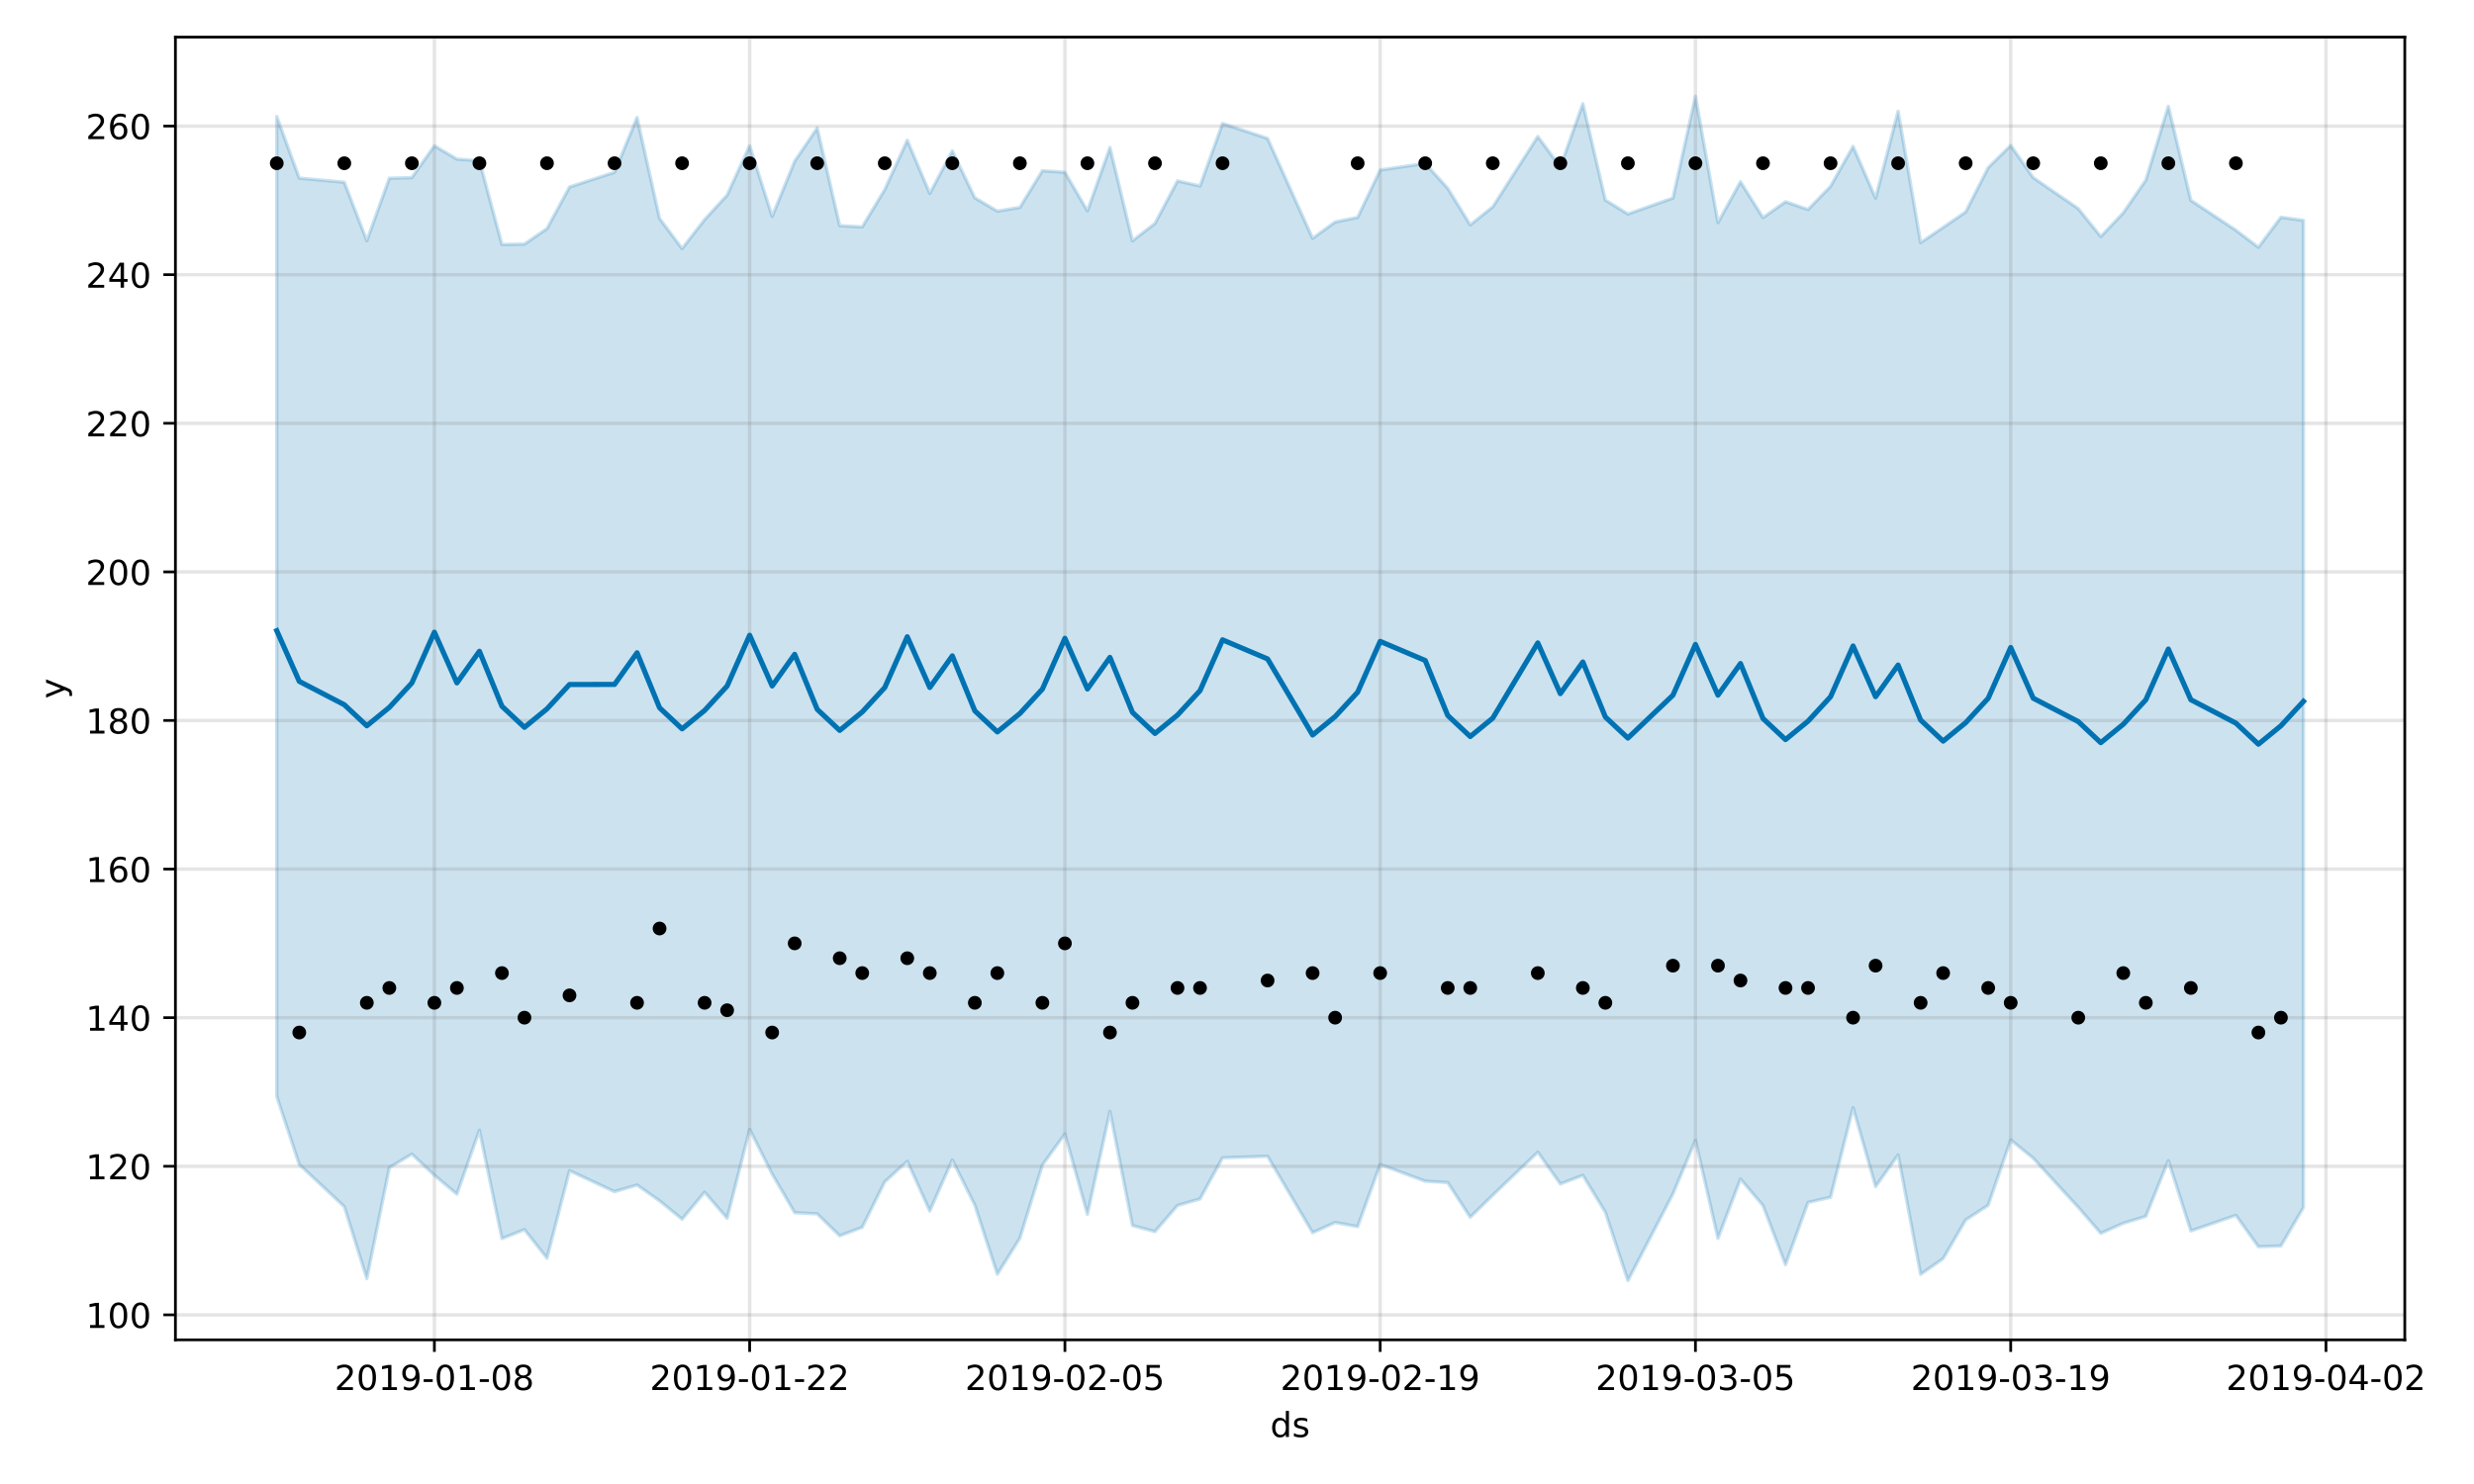 <?xml version="1.0" encoding="utf-8" standalone="no"?>
<!DOCTYPE svg PUBLIC "-//W3C//DTD SVG 1.1//EN"
  "http://www.w3.org/Graphics/SVG/1.1/DTD/svg11.dtd">
<!-- Created with matplotlib (https://matplotlib.org/) -->
<svg height="432pt" version="1.1" viewBox="0 0 720 432" width="720pt" xmlns="http://www.w3.org/2000/svg" xmlns:xlink="http://www.w3.org/1999/xlink">
 <defs>
  <style type="text/css">
*{stroke-linecap:butt;stroke-linejoin:round;}
  </style>
 </defs>
 <g id="figure_1">
  <g id="patch_1">
   <path d="M 0 432 
L 720 432 
L 720 0 
L 0 0 
z
" style="fill:#ffffff;"/>
  </g>
  <g id="axes_1">
   <g id="patch_2">
    <path d="M 51.05 390.04 
L 699.857 390.04 
L 699.857 10.8 
L 51.05 10.8 
z
" style="fill:#ffffff;"/>
   </g>
   <g id="PolyCollection_1">
    <defs>
     <path d="M 80.541 -398.088 
L 80.541 -112.83 
L 87.095 -92.996 
L 100.202 -80.736 
L 106.756 -59.796 
L 113.309 -92.092 
L 119.863 -96.038 
L 126.417 -89.87 
L 132.97 -84.393 
L 139.524 -102.989 
L 146.077 -71.445 
L 152.631 -74.037 
L 159.185 -65.746 
L 165.738 -91.206 
L 178.845 -85.105 
L 185.399 -87.037 
L 191.953 -82.427 
L 198.506 -77.078 
L 205.06 -84.95 
L 211.613 -77.346 
L 218.167 -103.231 
L 224.721 -90.219 
L 231.274 -78.971 
L 237.828 -78.632 
L 244.381 -72.249 
L 250.935 -74.731 
L 257.489 -87.96 
L 264.042 -93.941 
L 270.596 -79.464 
L 277.15 -94.327 
L 283.703 -81.176 
L 290.257 -61.061 
L 296.81 -71.546 
L 303.364 -92.849 
L 309.918 -101.899 
L 316.471 -78.512 
L 323.025 -108.438 
L 329.578 -75.237 
L 336.132 -73.473 
L 342.686 -81.088 
L 349.239 -82.981 
L 355.793 -94.956 
L 368.9 -95.396 
L 382.007 -73.157 
L 388.561 -76.126 
L 395.114 -74.929 
L 401.668 -93.008 
L 414.775 -88.152 
L 421.329 -87.742 
L 427.883 -77.646 
L 434.436 -84.075 
L 447.543 -96.592 
L 454.097 -87.349 
L 460.651 -89.855 
L 467.204 -79.104 
L 473.758 -59.198 
L 486.865 -84.439 
L 493.419 -100.038 
L 499.972 -71.501 
L 506.526 -88.775 
L 513.079 -81.054 
L 519.633 -63.844 
L 526.187 -81.966 
L 532.74 -83.468 
L 539.294 -109.541 
L 545.847 -86.58 
L 552.401 -95.796 
L 558.955 -61.027 
L 565.508 -65.616 
L 572.062 -76.858 
L 578.616 -81.151 
L 585.169 -100.154 
L 591.723 -94.829 
L 604.83 -80.537 
L 611.384 -72.98 
L 617.937 -75.908 
L 624.491 -77.905 
L 631.044 -94.137 
L 637.598 -73.669 
L 650.705 -78.209 
L 657.259 -69.071 
L 663.812 -69.297 
L 670.366 -80.5 
L 670.366 -367.845 
L 670.366 -367.845 
L 663.812 -368.759 
L 657.259 -360.014 
L 650.705 -364.985 
L 637.598 -373.683 
L 631.044 -401.06 
L 624.491 -379.569 
L 617.937 -370.045 
L 611.384 -363.146 
L 604.83 -371.276 
L 591.723 -380.29 
L 585.169 -389.669 
L 578.616 -383.196 
L 572.062 -370.304 
L 565.508 -365.799 
L 558.955 -361.366 
L 552.401 -399.64 
L 545.847 -374.33 
L 539.294 -389.386 
L 532.74 -377.763 
L 526.187 -371.017 
L 519.633 -373.278 
L 513.079 -368.647 
L 506.526 -379.088 
L 499.972 -367.202 
L 493.419 -403.962 
L 486.865 -374.346 
L 473.758 -369.699 
L 467.204 -373.759 
L 460.651 -401.831 
L 454.097 -383.38 
L 447.543 -392.264 
L 434.436 -371.794 
L 427.883 -366.537 
L 421.329 -377.194 
L 414.775 -384.427 
L 401.668 -382.511 
L 395.114 -368.724 
L 388.561 -367.378 
L 382.007 -362.617 
L 368.9 -391.701 
L 355.793 -396.05 
L 349.239 -377.862 
L 342.686 -379.336 
L 336.132 -366.975 
L 329.578 -361.887 
L 323.025 -389.055 
L 316.471 -370.619 
L 309.918 -381.846 
L 303.364 -382.305 
L 296.81 -371.621 
L 290.257 -370.542 
L 283.703 -374.405 
L 277.15 -388.071 
L 270.596 -375.676 
L 264.042 -391.175 
L 257.489 -376.822 
L 250.935 -365.945 
L 244.381 -366.304 
L 237.828 -394.743 
L 231.274 -385.066 
L 224.721 -369.007 
L 218.167 -389.588 
L 211.613 -375.215 
L 205.06 -368.076 
L 198.506 -359.635 
L 191.953 -368.411 
L 185.399 -397.792 
L 178.845 -381.844 
L 165.738 -377.563 
L 159.185 -365.456 
L 152.631 -360.937 
L 146.077 -360.832 
L 139.524 -385.206 
L 132.97 -385.689 
L 126.417 -389.556 
L 119.863 -380.295 
L 113.309 -380.122 
L 106.756 -361.926 
L 100.202 -378.953 
L 87.095 -380.155 
L 80.541 -398.088 
z
" id="m54ba4ab34c" style="stroke:#0072b2;stroke-opacity:0.2;"/>
    </defs>
    <g clip-path="url(#paa2b6eb24c)">
     <use style="fill:#0072b2;fill-opacity:0.2;stroke:#0072b2;stroke-opacity:0.2;" x="0" xlink:href="#m54ba4ab34c" y="432"/>
    </g>
   </g>
   <g id="matplotlib.axis_1">
    <g id="xtick_1">
     <g id="line2d_1">
      <path clip-path="url(#paa2b6eb24c)" d="M 126.417 390.04 
L 126.417 10.8 
" style="fill:none;stroke:#808080;stroke-linecap:square;stroke-opacity:0.2;"/>
     </g>
     <g id="line2d_2">
      <defs>
       <path d="M 0 0 
L 0 3.5 
" id="m6319598aa1" style="stroke:#000000;stroke-width:0.8;"/>
      </defs>
      <g>
       <use style="stroke:#000000;stroke-width:0.8;" x="126.417" xlink:href="#m6319598aa1" y="390.04"/>
      </g>
     </g>
     <g id="text_1">
      <!-- 2019-01-08 -->
      <defs>
       <path d="M 19.188 8.297 
L 53.609 8.297 
L 53.609 0 
L 7.328 0 
L 7.328 8.297 
Q 12.938 14.109 22.625 23.891 
Q 32.328 33.688 34.812 36.531 
Q 39.547 41.844 41.422 45.531 
Q 43.312 49.219 43.312 52.781 
Q 43.312 58.594 39.234 62.25 
Q 35.156 65.922 28.609 65.922 
Q 23.969 65.922 18.812 64.312 
Q 13.672 62.703 7.812 59.422 
L 7.812 69.391 
Q 13.766 71.781 18.938 73 
Q 24.125 74.219 28.422 74.219 
Q 39.75 74.219 46.484 68.547 
Q 53.219 62.891 53.219 53.422 
Q 53.219 48.922 51.531 44.891 
Q 49.859 40.875 45.406 35.406 
Q 44.188 33.984 37.641 27.219 
Q 31.109 20.453 19.188 8.297 
z
" id="DejaVuSans-50"/>
       <path d="M 31.781 66.406 
Q 24.172 66.406 20.328 58.906 
Q 16.5 51.422 16.5 36.375 
Q 16.5 21.391 20.328 13.891 
Q 24.172 6.391 31.781 6.391 
Q 39.453 6.391 43.281 13.891 
Q 47.125 21.391 47.125 36.375 
Q 47.125 51.422 43.281 58.906 
Q 39.453 66.406 31.781 66.406 
z
M 31.781 74.219 
Q 44.047 74.219 50.516 64.516 
Q 56.984 54.828 56.984 36.375 
Q 56.984 17.969 50.516 8.266 
Q 44.047 -1.422 31.781 -1.422 
Q 19.531 -1.422 13.062 8.266 
Q 6.594 17.969 6.594 36.375 
Q 6.594 54.828 13.062 64.516 
Q 19.531 74.219 31.781 74.219 
z
" id="DejaVuSans-48"/>
       <path d="M 12.406 8.297 
L 28.516 8.297 
L 28.516 63.922 
L 10.984 60.406 
L 10.984 69.391 
L 28.422 72.906 
L 38.281 72.906 
L 38.281 8.297 
L 54.391 8.297 
L 54.391 0 
L 12.406 0 
z
" id="DejaVuSans-49"/>
       <path d="M 10.984 1.516 
L 10.984 10.5 
Q 14.703 8.734 18.5 7.812 
Q 22.312 6.891 25.984 6.891 
Q 35.75 6.891 40.891 13.453 
Q 46.047 20.016 46.781 33.406 
Q 43.953 29.203 39.594 26.953 
Q 35.25 24.703 29.984 24.703 
Q 19.047 24.703 12.672 31.312 
Q 6.297 37.938 6.297 49.422 
Q 6.297 60.641 12.938 67.422 
Q 19.578 74.219 30.609 74.219 
Q 43.266 74.219 49.922 64.516 
Q 56.594 54.828 56.594 36.375 
Q 56.594 19.141 48.406 8.859 
Q 40.234 -1.422 26.422 -1.422 
Q 22.703 -1.422 18.891 -0.688 
Q 15.094 0.047 10.984 1.516 
z
M 30.609 32.422 
Q 37.25 32.422 41.125 36.953 
Q 45.016 41.5 45.016 49.422 
Q 45.016 57.281 41.125 61.844 
Q 37.25 66.406 30.609 66.406 
Q 23.969 66.406 20.094 61.844 
Q 16.219 57.281 16.219 49.422 
Q 16.219 41.5 20.094 36.953 
Q 23.969 32.422 30.609 32.422 
z
" id="DejaVuSans-57"/>
       <path d="M 4.891 31.391 
L 31.203 31.391 
L 31.203 23.391 
L 4.891 23.391 
z
" id="DejaVuSans-45"/>
       <path d="M 31.781 34.625 
Q 24.75 34.625 20.719 30.859 
Q 16.703 27.094 16.703 20.516 
Q 16.703 13.922 20.719 10.156 
Q 24.75 6.391 31.781 6.391 
Q 38.812 6.391 42.859 10.172 
Q 46.922 13.969 46.922 20.516 
Q 46.922 27.094 42.891 30.859 
Q 38.875 34.625 31.781 34.625 
z
M 21.922 38.812 
Q 15.578 40.375 12.031 44.719 
Q 8.5 49.078 8.5 55.328 
Q 8.5 64.062 14.719 69.141 
Q 20.953 74.219 31.781 74.219 
Q 42.672 74.219 48.875 69.141 
Q 55.078 64.062 55.078 55.328 
Q 55.078 49.078 51.531 44.719 
Q 48 40.375 41.703 38.812 
Q 48.828 37.156 52.797 32.312 
Q 56.781 27.484 56.781 20.516 
Q 56.781 9.906 50.312 4.234 
Q 43.844 -1.422 31.781 -1.422 
Q 19.734 -1.422 13.25 4.234 
Q 6.781 9.906 6.781 20.516 
Q 6.781 27.484 10.781 32.312 
Q 14.797 37.156 21.922 38.812 
z
M 18.312 54.391 
Q 18.312 48.734 21.844 45.562 
Q 25.391 42.391 31.781 42.391 
Q 38.141 42.391 41.719 45.562 
Q 45.312 48.734 45.312 54.391 
Q 45.312 60.062 41.719 63.234 
Q 38.141 66.406 31.781 66.406 
Q 25.391 66.406 21.844 63.234 
Q 18.312 60.062 18.312 54.391 
z
" id="DejaVuSans-56"/>
      </defs>
      <g transform="translate(97.359 404.638)scale(0.1 -0.1)">
       <use xlink:href="#DejaVuSans-50"/>
       <use x="63.623" xlink:href="#DejaVuSans-48"/>
       <use x="127.246" xlink:href="#DejaVuSans-49"/>
       <use x="190.869" xlink:href="#DejaVuSans-57"/>
       <use x="254.492" xlink:href="#DejaVuSans-45"/>
       <use x="290.576" xlink:href="#DejaVuSans-48"/>
       <use x="354.199" xlink:href="#DejaVuSans-49"/>
       <use x="417.822" xlink:href="#DejaVuSans-45"/>
       <use x="453.906" xlink:href="#DejaVuSans-48"/>
       <use x="517.529" xlink:href="#DejaVuSans-56"/>
      </g>
     </g>
    </g>
    <g id="xtick_2">
     <g id="line2d_3">
      <path clip-path="url(#paa2b6eb24c)" d="M 218.167 390.04 
L 218.167 10.8 
" style="fill:none;stroke:#808080;stroke-linecap:square;stroke-opacity:0.2;"/>
     </g>
     <g id="line2d_4">
      <g>
       <use style="stroke:#000000;stroke-width:0.8;" x="218.167" xlink:href="#m6319598aa1" y="390.04"/>
      </g>
     </g>
     <g id="text_2">
      <!-- 2019-01-22 -->
      <g transform="translate(189.109 404.638)scale(0.1 -0.1)">
       <use xlink:href="#DejaVuSans-50"/>
       <use x="63.623" xlink:href="#DejaVuSans-48"/>
       <use x="127.246" xlink:href="#DejaVuSans-49"/>
       <use x="190.869" xlink:href="#DejaVuSans-57"/>
       <use x="254.492" xlink:href="#DejaVuSans-45"/>
       <use x="290.576" xlink:href="#DejaVuSans-48"/>
       <use x="354.199" xlink:href="#DejaVuSans-49"/>
       <use x="417.822" xlink:href="#DejaVuSans-45"/>
       <use x="453.906" xlink:href="#DejaVuSans-50"/>
       <use x="517.529" xlink:href="#DejaVuSans-50"/>
      </g>
     </g>
    </g>
    <g id="xtick_3">
     <g id="line2d_5">
      <path clip-path="url(#paa2b6eb24c)" d="M 309.918 390.04 
L 309.918 10.8 
" style="fill:none;stroke:#808080;stroke-linecap:square;stroke-opacity:0.2;"/>
     </g>
     <g id="line2d_6">
      <g>
       <use style="stroke:#000000;stroke-width:0.8;" x="309.918" xlink:href="#m6319598aa1" y="390.04"/>
      </g>
     </g>
     <g id="text_3">
      <!-- 2019-02-05 -->
      <defs>
       <path d="M 10.797 72.906 
L 49.516 72.906 
L 49.516 64.594 
L 19.828 64.594 
L 19.828 46.734 
Q 21.969 47.469 24.109 47.828 
Q 26.266 48.188 28.422 48.188 
Q 40.625 48.188 47.75 41.5 
Q 54.891 34.812 54.891 23.391 
Q 54.891 11.625 47.562 5.094 
Q 40.234 -1.422 26.906 -1.422 
Q 22.312 -1.422 17.547 -0.641 
Q 12.797 0.141 7.719 1.703 
L 7.719 11.625 
Q 12.109 9.234 16.797 8.062 
Q 21.484 6.891 26.703 6.891 
Q 35.156 6.891 40.078 11.328 
Q 45.016 15.766 45.016 23.391 
Q 45.016 31 40.078 35.438 
Q 35.156 39.891 26.703 39.891 
Q 22.75 39.891 18.812 39.016 
Q 14.891 38.141 10.797 36.281 
z
" id="DejaVuSans-53"/>
      </defs>
      <g transform="translate(280.86 404.638)scale(0.1 -0.1)">
       <use xlink:href="#DejaVuSans-50"/>
       <use x="63.623" xlink:href="#DejaVuSans-48"/>
       <use x="127.246" xlink:href="#DejaVuSans-49"/>
       <use x="190.869" xlink:href="#DejaVuSans-57"/>
       <use x="254.492" xlink:href="#DejaVuSans-45"/>
       <use x="290.576" xlink:href="#DejaVuSans-48"/>
       <use x="354.199" xlink:href="#DejaVuSans-50"/>
       <use x="417.822" xlink:href="#DejaVuSans-45"/>
       <use x="453.906" xlink:href="#DejaVuSans-48"/>
       <use x="517.529" xlink:href="#DejaVuSans-53"/>
      </g>
     </g>
    </g>
    <g id="xtick_4">
     <g id="line2d_7">
      <path clip-path="url(#paa2b6eb24c)" d="M 401.668 390.04 
L 401.668 10.8 
" style="fill:none;stroke:#808080;stroke-linecap:square;stroke-opacity:0.2;"/>
     </g>
     <g id="line2d_8">
      <g>
       <use style="stroke:#000000;stroke-width:0.8;" x="401.668" xlink:href="#m6319598aa1" y="390.04"/>
      </g>
     </g>
     <g id="text_4">
      <!-- 2019-02-19 -->
      <g transform="translate(372.61 404.638)scale(0.1 -0.1)">
       <use xlink:href="#DejaVuSans-50"/>
       <use x="63.623" xlink:href="#DejaVuSans-48"/>
       <use x="127.246" xlink:href="#DejaVuSans-49"/>
       <use x="190.869" xlink:href="#DejaVuSans-57"/>
       <use x="254.492" xlink:href="#DejaVuSans-45"/>
       <use x="290.576" xlink:href="#DejaVuSans-48"/>
       <use x="354.199" xlink:href="#DejaVuSans-50"/>
       <use x="417.822" xlink:href="#DejaVuSans-45"/>
       <use x="453.906" xlink:href="#DejaVuSans-49"/>
       <use x="517.529" xlink:href="#DejaVuSans-57"/>
      </g>
     </g>
    </g>
    <g id="xtick_5">
     <g id="line2d_9">
      <path clip-path="url(#paa2b6eb24c)" d="M 493.419 390.04 
L 493.419 10.8 
" style="fill:none;stroke:#808080;stroke-linecap:square;stroke-opacity:0.2;"/>
     </g>
     <g id="line2d_10">
      <g>
       <use style="stroke:#000000;stroke-width:0.8;" x="493.419" xlink:href="#m6319598aa1" y="390.04"/>
      </g>
     </g>
     <g id="text_5">
      <!-- 2019-03-05 -->
      <defs>
       <path d="M 40.578 39.312 
Q 47.656 37.797 51.625 33 
Q 55.609 28.219 55.609 21.188 
Q 55.609 10.406 48.188 4.484 
Q 40.766 -1.422 27.094 -1.422 
Q 22.516 -1.422 17.656 -0.516 
Q 12.797 0.391 7.625 2.203 
L 7.625 11.719 
Q 11.719 9.328 16.594 8.109 
Q 21.484 6.891 26.812 6.891 
Q 36.078 6.891 40.938 10.547 
Q 45.797 14.203 45.797 21.188 
Q 45.797 27.641 41.281 31.266 
Q 36.766 34.906 28.719 34.906 
L 20.219 34.906 
L 20.219 43.016 
L 29.109 43.016 
Q 36.375 43.016 40.234 45.922 
Q 44.094 48.828 44.094 54.297 
Q 44.094 59.906 40.109 62.906 
Q 36.141 65.922 28.719 65.922 
Q 24.656 65.922 20.016 65.031 
Q 15.375 64.156 9.812 62.312 
L 9.812 71.094 
Q 15.438 72.656 20.344 73.438 
Q 25.25 74.219 29.594 74.219 
Q 40.828 74.219 47.359 69.109 
Q 53.906 64.016 53.906 55.328 
Q 53.906 49.266 50.438 45.094 
Q 46.969 40.922 40.578 39.312 
z
" id="DejaVuSans-51"/>
      </defs>
      <g transform="translate(464.361 404.638)scale(0.1 -0.1)">
       <use xlink:href="#DejaVuSans-50"/>
       <use x="63.623" xlink:href="#DejaVuSans-48"/>
       <use x="127.246" xlink:href="#DejaVuSans-49"/>
       <use x="190.869" xlink:href="#DejaVuSans-57"/>
       <use x="254.492" xlink:href="#DejaVuSans-45"/>
       <use x="290.576" xlink:href="#DejaVuSans-48"/>
       <use x="354.199" xlink:href="#DejaVuSans-51"/>
       <use x="417.822" xlink:href="#DejaVuSans-45"/>
       <use x="453.906" xlink:href="#DejaVuSans-48"/>
       <use x="517.529" xlink:href="#DejaVuSans-53"/>
      </g>
     </g>
    </g>
    <g id="xtick_6">
     <g id="line2d_11">
      <path clip-path="url(#paa2b6eb24c)" d="M 585.169 390.04 
L 585.169 10.8 
" style="fill:none;stroke:#808080;stroke-linecap:square;stroke-opacity:0.2;"/>
     </g>
     <g id="line2d_12">
      <g>
       <use style="stroke:#000000;stroke-width:0.8;" x="585.169" xlink:href="#m6319598aa1" y="390.04"/>
      </g>
     </g>
     <g id="text_6">
      <!-- 2019-03-19 -->
      <g transform="translate(556.111 404.638)scale(0.1 -0.1)">
       <use xlink:href="#DejaVuSans-50"/>
       <use x="63.623" xlink:href="#DejaVuSans-48"/>
       <use x="127.246" xlink:href="#DejaVuSans-49"/>
       <use x="190.869" xlink:href="#DejaVuSans-57"/>
       <use x="254.492" xlink:href="#DejaVuSans-45"/>
       <use x="290.576" xlink:href="#DejaVuSans-48"/>
       <use x="354.199" xlink:href="#DejaVuSans-51"/>
       <use x="417.822" xlink:href="#DejaVuSans-45"/>
       <use x="453.906" xlink:href="#DejaVuSans-49"/>
       <use x="517.529" xlink:href="#DejaVuSans-57"/>
      </g>
     </g>
    </g>
    <g id="xtick_7">
     <g id="line2d_13">
      <path clip-path="url(#paa2b6eb24c)" d="M 676.92 390.04 
L 676.92 10.8 
" style="fill:none;stroke:#808080;stroke-linecap:square;stroke-opacity:0.2;"/>
     </g>
     <g id="line2d_14">
      <g>
       <use style="stroke:#000000;stroke-width:0.8;" x="676.92" xlink:href="#m6319598aa1" y="390.04"/>
      </g>
     </g>
     <g id="text_7">
      <!-- 2019-04-02 -->
      <defs>
       <path d="M 37.797 64.312 
L 12.891 25.391 
L 37.797 25.391 
z
M 35.203 72.906 
L 47.609 72.906 
L 47.609 25.391 
L 58.016 25.391 
L 58.016 17.188 
L 47.609 17.188 
L 47.609 0 
L 37.797 0 
L 37.797 17.188 
L 4.891 17.188 
L 4.891 26.703 
z
" id="DejaVuSans-52"/>
      </defs>
      <g transform="translate(647.862 404.638)scale(0.1 -0.1)">
       <use xlink:href="#DejaVuSans-50"/>
       <use x="63.623" xlink:href="#DejaVuSans-48"/>
       <use x="127.246" xlink:href="#DejaVuSans-49"/>
       <use x="190.869" xlink:href="#DejaVuSans-57"/>
       <use x="254.492" xlink:href="#DejaVuSans-45"/>
       <use x="290.576" xlink:href="#DejaVuSans-48"/>
       <use x="354.199" xlink:href="#DejaVuSans-52"/>
       <use x="417.822" xlink:href="#DejaVuSans-45"/>
       <use x="453.906" xlink:href="#DejaVuSans-48"/>
       <use x="517.529" xlink:href="#DejaVuSans-50"/>
      </g>
     </g>
    </g>
    <g id="text_8">
     <!-- ds -->
     <defs>
      <path d="M 45.406 46.391 
L 45.406 75.984 
L 54.391 75.984 
L 54.391 0 
L 45.406 0 
L 45.406 8.203 
Q 42.578 3.328 38.25 0.953 
Q 33.938 -1.422 27.875 -1.422 
Q 17.969 -1.422 11.734 6.484 
Q 5.516 14.406 5.516 27.297 
Q 5.516 40.188 11.734 48.094 
Q 17.969 56 27.875 56 
Q 33.938 56 38.25 53.625 
Q 42.578 51.266 45.406 46.391 
z
M 14.797 27.297 
Q 14.797 17.391 18.875 11.75 
Q 22.953 6.109 30.078 6.109 
Q 37.203 6.109 41.297 11.75 
Q 45.406 17.391 45.406 27.297 
Q 45.406 37.203 41.297 42.844 
Q 37.203 48.484 30.078 48.484 
Q 22.953 48.484 18.875 42.844 
Q 14.797 37.203 14.797 27.297 
z
" id="DejaVuSans-100"/>
      <path d="M 44.281 53.078 
L 44.281 44.578 
Q 40.484 46.531 36.375 47.5 
Q 32.281 48.484 27.875 48.484 
Q 21.188 48.484 17.844 46.438 
Q 14.5 44.391 14.5 40.281 
Q 14.5 37.156 16.891 35.375 
Q 19.281 33.594 26.516 31.984 
L 29.594 31.297 
Q 39.156 29.25 43.188 25.516 
Q 47.219 21.781 47.219 15.094 
Q 47.219 7.469 41.188 3.016 
Q 35.156 -1.422 24.609 -1.422 
Q 20.219 -1.422 15.453 -0.562 
Q 10.688 0.297 5.422 2 
L 5.422 11.281 
Q 10.406 8.688 15.234 7.391 
Q 20.062 6.109 24.812 6.109 
Q 31.156 6.109 34.562 8.281 
Q 37.984 10.453 37.984 14.406 
Q 37.984 18.062 35.516 20.016 
Q 33.062 21.969 24.703 23.781 
L 21.578 24.516 
Q 13.234 26.266 9.516 29.906 
Q 5.812 33.547 5.812 39.891 
Q 5.812 47.609 11.281 51.797 
Q 16.75 56 26.812 56 
Q 31.781 56 36.172 55.266 
Q 40.578 54.547 44.281 53.078 
z
" id="DejaVuSans-115"/>
     </defs>
     <g transform="translate(369.675 418.317)scale(0.1 -0.1)">
      <use xlink:href="#DejaVuSans-100"/>
      <use x="63.477" xlink:href="#DejaVuSans-115"/>
     </g>
    </g>
   </g>
   <g id="matplotlib.axis_2">
    <g id="ytick_1">
     <g id="line2d_15">
      <path clip-path="url(#paa2b6eb24c)" d="M 51.05 382.763 
L 699.857 382.763 
" style="fill:none;stroke:#808080;stroke-linecap:square;stroke-opacity:0.2;"/>
     </g>
     <g id="line2d_16">
      <defs>
       <path d="M 0 0 
L -3.5 0 
" id="m9f322e2ebd" style="stroke:#000000;stroke-width:0.8;"/>
      </defs>
      <g>
       <use style="stroke:#000000;stroke-width:0.8;" x="51.05" xlink:href="#m9f322e2ebd" y="382.763"/>
      </g>
     </g>
     <g id="text_9">
      <!-- 100 -->
      <g transform="translate(24.962 386.563)scale(0.1 -0.1)">
       <use xlink:href="#DejaVuSans-49"/>
       <use x="63.623" xlink:href="#DejaVuSans-48"/>
       <use x="127.246" xlink:href="#DejaVuSans-48"/>
      </g>
     </g>
    </g>
    <g id="ytick_2">
     <g id="line2d_17">
      <path clip-path="url(#paa2b6eb24c)" d="M 51.05 339.506 
L 699.857 339.506 
" style="fill:none;stroke:#808080;stroke-linecap:square;stroke-opacity:0.2;"/>
     </g>
     <g id="line2d_18">
      <g>
       <use style="stroke:#000000;stroke-width:0.8;" x="51.05" xlink:href="#m9f322e2ebd" y="339.506"/>
      </g>
     </g>
     <g id="text_10">
      <!-- 120 -->
      <g transform="translate(24.962 343.305)scale(0.1 -0.1)">
       <use xlink:href="#DejaVuSans-49"/>
       <use x="63.623" xlink:href="#DejaVuSans-50"/>
       <use x="127.246" xlink:href="#DejaVuSans-48"/>
      </g>
     </g>
    </g>
    <g id="ytick_3">
     <g id="line2d_19">
      <path clip-path="url(#paa2b6eb24c)" d="M 51.05 296.248 
L 699.857 296.248 
" style="fill:none;stroke:#808080;stroke-linecap:square;stroke-opacity:0.2;"/>
     </g>
     <g id="line2d_20">
      <g>
       <use style="stroke:#000000;stroke-width:0.8;" x="51.05" xlink:href="#m9f322e2ebd" y="296.248"/>
      </g>
     </g>
     <g id="text_11">
      <!-- 140 -->
      <g transform="translate(24.962 300.048)scale(0.1 -0.1)">
       <use xlink:href="#DejaVuSans-49"/>
       <use x="63.623" xlink:href="#DejaVuSans-52"/>
       <use x="127.246" xlink:href="#DejaVuSans-48"/>
      </g>
     </g>
    </g>
    <g id="ytick_4">
     <g id="line2d_21">
      <path clip-path="url(#paa2b6eb24c)" d="M 51.05 252.991 
L 699.857 252.991 
" style="fill:none;stroke:#808080;stroke-linecap:square;stroke-opacity:0.2;"/>
     </g>
     <g id="line2d_22">
      <g>
       <use style="stroke:#000000;stroke-width:0.8;" x="51.05" xlink:href="#m9f322e2ebd" y="252.991"/>
      </g>
     </g>
     <g id="text_12">
      <!-- 160 -->
      <defs>
       <path d="M 33.016 40.375 
Q 26.375 40.375 22.484 35.828 
Q 18.609 31.297 18.609 23.391 
Q 18.609 15.531 22.484 10.953 
Q 26.375 6.391 33.016 6.391 
Q 39.656 6.391 43.531 10.953 
Q 47.406 15.531 47.406 23.391 
Q 47.406 31.297 43.531 35.828 
Q 39.656 40.375 33.016 40.375 
z
M 52.594 71.297 
L 52.594 62.312 
Q 48.875 64.062 45.094 64.984 
Q 41.312 65.922 37.594 65.922 
Q 27.828 65.922 22.672 59.328 
Q 17.531 52.734 16.797 39.406 
Q 19.672 43.656 24.016 45.922 
Q 28.375 48.188 33.594 48.188 
Q 44.578 48.188 50.953 41.516 
Q 57.328 34.859 57.328 23.391 
Q 57.328 12.156 50.688 5.359 
Q 44.047 -1.422 33.016 -1.422 
Q 20.359 -1.422 13.672 8.266 
Q 6.984 17.969 6.984 36.375 
Q 6.984 53.656 15.188 63.938 
Q 23.391 74.219 37.203 74.219 
Q 40.922 74.219 44.703 73.484 
Q 48.484 72.75 52.594 71.297 
z
" id="DejaVuSans-54"/>
      </defs>
      <g transform="translate(24.962 256.79)scale(0.1 -0.1)">
       <use xlink:href="#DejaVuSans-49"/>
       <use x="63.623" xlink:href="#DejaVuSans-54"/>
       <use x="127.246" xlink:href="#DejaVuSans-48"/>
      </g>
     </g>
    </g>
    <g id="ytick_5">
     <g id="line2d_23">
      <path clip-path="url(#paa2b6eb24c)" d="M 51.05 209.733 
L 699.857 209.733 
" style="fill:none;stroke:#808080;stroke-linecap:square;stroke-opacity:0.2;"/>
     </g>
     <g id="line2d_24">
      <g>
       <use style="stroke:#000000;stroke-width:0.8;" x="51.05" xlink:href="#m9f322e2ebd" y="209.733"/>
      </g>
     </g>
     <g id="text_13">
      <!-- 180 -->
      <g transform="translate(24.962 213.533)scale(0.1 -0.1)">
       <use xlink:href="#DejaVuSans-49"/>
       <use x="63.623" xlink:href="#DejaVuSans-56"/>
       <use x="127.246" xlink:href="#DejaVuSans-48"/>
      </g>
     </g>
    </g>
    <g id="ytick_6">
     <g id="line2d_25">
      <path clip-path="url(#paa2b6eb24c)" d="M 51.05 166.476 
L 699.857 166.476 
" style="fill:none;stroke:#808080;stroke-linecap:square;stroke-opacity:0.2;"/>
     </g>
     <g id="line2d_26">
      <g>
       <use style="stroke:#000000;stroke-width:0.8;" x="51.05" xlink:href="#m9f322e2ebd" y="166.476"/>
      </g>
     </g>
     <g id="text_14">
      <!-- 200 -->
      <g transform="translate(24.962 170.275)scale(0.1 -0.1)">
       <use xlink:href="#DejaVuSans-50"/>
       <use x="63.623" xlink:href="#DejaVuSans-48"/>
       <use x="127.246" xlink:href="#DejaVuSans-48"/>
      </g>
     </g>
    </g>
    <g id="ytick_7">
     <g id="line2d_27">
      <path clip-path="url(#paa2b6eb24c)" d="M 51.05 123.218 
L 699.857 123.218 
" style="fill:none;stroke:#808080;stroke-linecap:square;stroke-opacity:0.2;"/>
     </g>
     <g id="line2d_28">
      <g>
       <use style="stroke:#000000;stroke-width:0.8;" x="51.05" xlink:href="#m9f322e2ebd" y="123.218"/>
      </g>
     </g>
     <g id="text_15">
      <!-- 220 -->
      <g transform="translate(24.962 127.018)scale(0.1 -0.1)">
       <use xlink:href="#DejaVuSans-50"/>
       <use x="63.623" xlink:href="#DejaVuSans-50"/>
       <use x="127.246" xlink:href="#DejaVuSans-48"/>
      </g>
     </g>
    </g>
    <g id="ytick_8">
     <g id="line2d_29">
      <path clip-path="url(#paa2b6eb24c)" d="M 51.05 79.961 
L 699.857 79.961 
" style="fill:none;stroke:#808080;stroke-linecap:square;stroke-opacity:0.2;"/>
     </g>
     <g id="line2d_30">
      <g>
       <use style="stroke:#000000;stroke-width:0.8;" x="51.05" xlink:href="#m9f322e2ebd" y="79.961"/>
      </g>
     </g>
     <g id="text_16">
      <!-- 240 -->
      <g transform="translate(24.962 83.76)scale(0.1 -0.1)">
       <use xlink:href="#DejaVuSans-50"/>
       <use x="63.623" xlink:href="#DejaVuSans-52"/>
       <use x="127.246" xlink:href="#DejaVuSans-48"/>
      </g>
     </g>
    </g>
    <g id="ytick_9">
     <g id="line2d_31">
      <path clip-path="url(#paa2b6eb24c)" d="M 51.05 36.703 
L 699.857 36.703 
" style="fill:none;stroke:#808080;stroke-linecap:square;stroke-opacity:0.2;"/>
     </g>
     <g id="line2d_32">
      <g>
       <use style="stroke:#000000;stroke-width:0.8;" x="51.05" xlink:href="#m9f322e2ebd" y="36.703"/>
      </g>
     </g>
     <g id="text_17">
      <!-- 260 -->
      <g transform="translate(24.962 40.502)scale(0.1 -0.1)">
       <use xlink:href="#DejaVuSans-50"/>
       <use x="63.623" xlink:href="#DejaVuSans-54"/>
       <use x="127.246" xlink:href="#DejaVuSans-48"/>
      </g>
     </g>
    </g>
    <g id="text_18">
     <!-- y -->
     <defs>
      <path d="M 32.172 -5.078 
Q 28.375 -14.844 24.75 -17.812 
Q 21.141 -20.797 15.094 -20.797 
L 7.906 -20.797 
L 7.906 -13.281 
L 13.188 -13.281 
Q 16.891 -13.281 18.938 -11.516 
Q 21 -9.766 23.484 -3.219 
L 25.094 0.875 
L 2.984 54.688 
L 12.5 54.688 
L 29.594 11.922 
L 46.688 54.688 
L 56.203 54.688 
z
" id="DejaVuSans-121"/>
     </defs>
     <g transform="translate(18.883 203.379)rotate(-90)scale(0.1 -0.1)">
      <use xlink:href="#DejaVuSans-121"/>
     </g>
    </g>
   </g>
   <g id="line2d_33">
    <defs>
     <path d="M 0 1.5 
C 0.398 1.5 0.779 1.342 1.061 1.061 
C 1.342 0.779 1.5 0.398 1.5 0 
C 1.5 -0.398 1.342 -0.779 1.061 -1.061 
C 0.779 -1.342 0.398 -1.5 0 -1.5 
C -0.398 -1.5 -0.779 -1.342 -1.061 -1.061 
C -1.342 -0.779 -1.5 -0.398 -1.5 0 
C -1.5 0.398 -1.342 0.779 -1.061 1.061 
C -0.779 1.342 -0.398 1.5 0 1.5 
z
" id="m18fab26983" style="stroke:#000000;"/>
    </defs>
    <g clip-path="url(#paa2b6eb24c)">
     <use style="stroke:#000000;" x="80.541" xlink:href="#m18fab26983" y="47.518"/>
     <use style="stroke:#000000;" x="87.095" xlink:href="#m18fab26983" y="300.574"/>
     <use style="stroke:#000000;" x="100.202" xlink:href="#m18fab26983" y="47.518"/>
     <use style="stroke:#000000;" x="106.756" xlink:href="#m18fab26983" y="291.923"/>
     <use style="stroke:#000000;" x="113.309" xlink:href="#m18fab26983" y="287.597"/>
     <use style="stroke:#000000;" x="119.863" xlink:href="#m18fab26983" y="47.518"/>
     <use style="stroke:#000000;" x="126.417" xlink:href="#m18fab26983" y="291.923"/>
     <use style="stroke:#000000;" x="132.97" xlink:href="#m18fab26983" y="287.597"/>
     <use style="stroke:#000000;" x="139.524" xlink:href="#m18fab26983" y="47.518"/>
     <use style="stroke:#000000;" x="146.077" xlink:href="#m18fab26983" y="283.271"/>
     <use style="stroke:#000000;" x="152.631" xlink:href="#m18fab26983" y="296.248"/>
     <use style="stroke:#000000;" x="159.185" xlink:href="#m18fab26983" y="47.518"/>
     <use style="stroke:#000000;" x="165.738" xlink:href="#m18fab26983" y="289.76"/>
     <use style="stroke:#000000;" x="178.845" xlink:href="#m18fab26983" y="47.518"/>
     <use style="stroke:#000000;" x="185.399" xlink:href="#m18fab26983" y="291.923"/>
     <use style="stroke:#000000;" x="191.953" xlink:href="#m18fab26983" y="270.294"/>
     <use style="stroke:#000000;" x="198.506" xlink:href="#m18fab26983" y="47.518"/>
     <use style="stroke:#000000;" x="205.06" xlink:href="#m18fab26983" y="291.923"/>
     <use style="stroke:#000000;" x="211.613" xlink:href="#m18fab26983" y="294.086"/>
     <use style="stroke:#000000;" x="218.167" xlink:href="#m18fab26983" y="47.518"/>
     <use style="stroke:#000000;" x="224.721" xlink:href="#m18fab26983" y="300.574"/>
     <use style="stroke:#000000;" x="231.274" xlink:href="#m18fab26983" y="274.62"/>
     <use style="stroke:#000000;" x="237.828" xlink:href="#m18fab26983" y="47.518"/>
     <use style="stroke:#000000;" x="244.381" xlink:href="#m18fab26983" y="278.945"/>
     <use style="stroke:#000000;" x="250.935" xlink:href="#m18fab26983" y="283.271"/>
     <use style="stroke:#000000;" x="257.489" xlink:href="#m18fab26983" y="47.518"/>
     <use style="stroke:#000000;" x="264.042" xlink:href="#m18fab26983" y="278.945"/>
     <use style="stroke:#000000;" x="270.596" xlink:href="#m18fab26983" y="283.271"/>
     <use style="stroke:#000000;" x="277.15" xlink:href="#m18fab26983" y="47.518"/>
     <use style="stroke:#000000;" x="283.703" xlink:href="#m18fab26983" y="291.923"/>
     <use style="stroke:#000000;" x="290.257" xlink:href="#m18fab26983" y="283.271"/>
     <use style="stroke:#000000;" x="296.81" xlink:href="#m18fab26983" y="47.518"/>
     <use style="stroke:#000000;" x="303.364" xlink:href="#m18fab26983" y="291.923"/>
     <use style="stroke:#000000;" x="309.918" xlink:href="#m18fab26983" y="274.62"/>
     <use style="stroke:#000000;" x="316.471" xlink:href="#m18fab26983" y="47.518"/>
     <use style="stroke:#000000;" x="323.025" xlink:href="#m18fab26983" y="300.574"/>
     <use style="stroke:#000000;" x="329.578" xlink:href="#m18fab26983" y="291.923"/>
     <use style="stroke:#000000;" x="336.132" xlink:href="#m18fab26983" y="47.518"/>
     <use style="stroke:#000000;" x="342.686" xlink:href="#m18fab26983" y="287.597"/>
     <use style="stroke:#000000;" x="349.239" xlink:href="#m18fab26983" y="287.597"/>
     <use style="stroke:#000000;" x="355.793" xlink:href="#m18fab26983" y="47.518"/>
     <use style="stroke:#000000;" x="368.9" xlink:href="#m18fab26983" y="285.434"/>
     <use style="stroke:#000000;" x="382.007" xlink:href="#m18fab26983" y="283.271"/>
     <use style="stroke:#000000;" x="388.561" xlink:href="#m18fab26983" y="296.248"/>
     <use style="stroke:#000000;" x="395.114" xlink:href="#m18fab26983" y="47.518"/>
     <use style="stroke:#000000;" x="401.668" xlink:href="#m18fab26983" y="283.271"/>
     <use style="stroke:#000000;" x="414.775" xlink:href="#m18fab26983" y="47.518"/>
     <use style="stroke:#000000;" x="421.329" xlink:href="#m18fab26983" y="287.597"/>
     <use style="stroke:#000000;" x="427.883" xlink:href="#m18fab26983" y="287.597"/>
     <use style="stroke:#000000;" x="434.436" xlink:href="#m18fab26983" y="47.518"/>
     <use style="stroke:#000000;" x="447.543" xlink:href="#m18fab26983" y="283.271"/>
     <use style="stroke:#000000;" x="454.097" xlink:href="#m18fab26983" y="47.518"/>
     <use style="stroke:#000000;" x="460.651" xlink:href="#m18fab26983" y="287.597"/>
     <use style="stroke:#000000;" x="467.204" xlink:href="#m18fab26983" y="291.923"/>
     <use style="stroke:#000000;" x="473.758" xlink:href="#m18fab26983" y="47.518"/>
     <use style="stroke:#000000;" x="486.865" xlink:href="#m18fab26983" y="281.108"/>
     <use style="stroke:#000000;" x="493.419" xlink:href="#m18fab26983" y="47.518"/>
     <use style="stroke:#000000;" x="499.972" xlink:href="#m18fab26983" y="281.108"/>
     <use style="stroke:#000000;" x="506.526" xlink:href="#m18fab26983" y="285.434"/>
     <use style="stroke:#000000;" x="513.079" xlink:href="#m18fab26983" y="47.518"/>
     <use style="stroke:#000000;" x="519.633" xlink:href="#m18fab26983" y="287.597"/>
     <use style="stroke:#000000;" x="526.187" xlink:href="#m18fab26983" y="287.597"/>
     <use style="stroke:#000000;" x="532.74" xlink:href="#m18fab26983" y="47.518"/>
     <use style="stroke:#000000;" x="539.294" xlink:href="#m18fab26983" y="296.248"/>
     <use style="stroke:#000000;" x="545.847" xlink:href="#m18fab26983" y="281.108"/>
     <use style="stroke:#000000;" x="552.401" xlink:href="#m18fab26983" y="47.518"/>
     <use style="stroke:#000000;" x="558.955" xlink:href="#m18fab26983" y="291.923"/>
     <use style="stroke:#000000;" x="565.508" xlink:href="#m18fab26983" y="283.271"/>
     <use style="stroke:#000000;" x="572.062" xlink:href="#m18fab26983" y="47.518"/>
     <use style="stroke:#000000;" x="578.616" xlink:href="#m18fab26983" y="287.597"/>
     <use style="stroke:#000000;" x="585.169" xlink:href="#m18fab26983" y="291.923"/>
     <use style="stroke:#000000;" x="591.723" xlink:href="#m18fab26983" y="47.518"/>
     <use style="stroke:#000000;" x="604.83" xlink:href="#m18fab26983" y="296.248"/>
     <use style="stroke:#000000;" x="611.384" xlink:href="#m18fab26983" y="47.518"/>
     <use style="stroke:#000000;" x="617.937" xlink:href="#m18fab26983" y="283.271"/>
     <use style="stroke:#000000;" x="624.491" xlink:href="#m18fab26983" y="291.923"/>
     <use style="stroke:#000000;" x="631.044" xlink:href="#m18fab26983" y="47.518"/>
     <use style="stroke:#000000;" x="637.598" xlink:href="#m18fab26983" y="287.597"/>
     <use style="stroke:#000000;" x="650.705" xlink:href="#m18fab26983" y="47.518"/>
     <use style="stroke:#000000;" x="657.259" xlink:href="#m18fab26983" y="300.574"/>
     <use style="stroke:#000000;" x="663.812" xlink:href="#m18fab26983" y="296.248"/>
    </g>
   </g>
   <g id="line2d_34">
    <path clip-path="url(#paa2b6eb24c)" d="M 80.541 183.585 
L 87.095 198.347 
L 100.202 205.149 
L 106.756 211.283 
L 113.309 205.921 
L 119.863 198.814 
L 126.417 184.031 
L 132.97 198.794 
L 139.524 189.586 
L 146.077 205.595 
L 152.631 211.729 
L 159.185 206.367 
L 165.738 199.26 
L 178.845 199.24 
L 185.399 190.032 
L 191.953 206.042 
L 198.506 212.175 
L 205.06 206.813 
L 211.613 199.706 
L 218.167 184.923 
L 224.721 199.686 
L 231.274 190.478 
L 237.828 206.488 
L 244.381 212.621 
L 250.935 207.259 
L 257.489 200.152 
L 264.042 185.369 
L 270.596 200.132 
L 277.15 190.924 
L 283.703 206.934 
L 290.257 213.067 
L 296.81 207.705 
L 303.364 200.599 
L 309.918 185.815 
L 316.471 200.578 
L 323.025 191.37 
L 329.578 207.38 
L 336.132 213.513 
L 342.686 208.151 
L 349.239 201.045 
L 355.793 186.261 
L 368.9 191.817 
L 382.007 213.959 
L 388.561 208.598 
L 395.114 201.491 
L 401.668 186.708 
L 414.775 192.263 
L 421.329 208.272 
L 427.883 214.406 
L 434.436 209.044 
L 447.543 187.154 
L 454.097 201.916 
L 460.651 192.709 
L 467.204 208.718 
L 473.758 214.852 
L 486.865 202.383 
L 493.419 187.6 
L 499.972 202.363 
L 506.526 193.155 
L 513.079 209.164 
L 519.633 215.298 
L 526.187 209.936 
L 532.74 202.829 
L 539.294 188.046 
L 545.847 202.809 
L 552.401 193.601 
L 558.955 209.611 
L 565.508 215.744 
L 572.062 210.382 
L 578.616 203.275 
L 585.169 188.492 
L 591.723 203.255 
L 604.83 210.057 
L 611.384 216.19 
L 617.937 210.828 
L 624.491 203.721 
L 631.044 188.938 
L 637.598 203.701 
L 650.705 210.503 
L 657.259 216.636 
L 663.812 211.274 
L 670.366 204.168 
" style="fill:none;stroke:#0072b2;stroke-linecap:square;stroke-width:1.5;"/>
   </g>
   <g id="patch_3">
    <path d="M 51.05 390.04 
L 51.05 10.8 
" style="fill:none;stroke:#000000;stroke-linecap:square;stroke-linejoin:miter;stroke-width:0.8;"/>
   </g>
   <g id="patch_4">
    <path d="M 699.857 390.04 
L 699.857 10.8 
" style="fill:none;stroke:#000000;stroke-linecap:square;stroke-linejoin:miter;stroke-width:0.8;"/>
   </g>
   <g id="patch_5">
    <path d="M 51.05 390.04 
L 699.857 390.04 
" style="fill:none;stroke:#000000;stroke-linecap:square;stroke-linejoin:miter;stroke-width:0.8;"/>
   </g>
   <g id="patch_6">
    <path d="M 51.05 10.8 
L 699.857 10.8 
" style="fill:none;stroke:#000000;stroke-linecap:square;stroke-linejoin:miter;stroke-width:0.8;"/>
   </g>
  </g>
 </g>
 <defs>
  <clipPath id="paa2b6eb24c">
   <rect height="379.24" width="648.807" x="51.05" y="10.8"/>
  </clipPath>
 </defs>
</svg>
